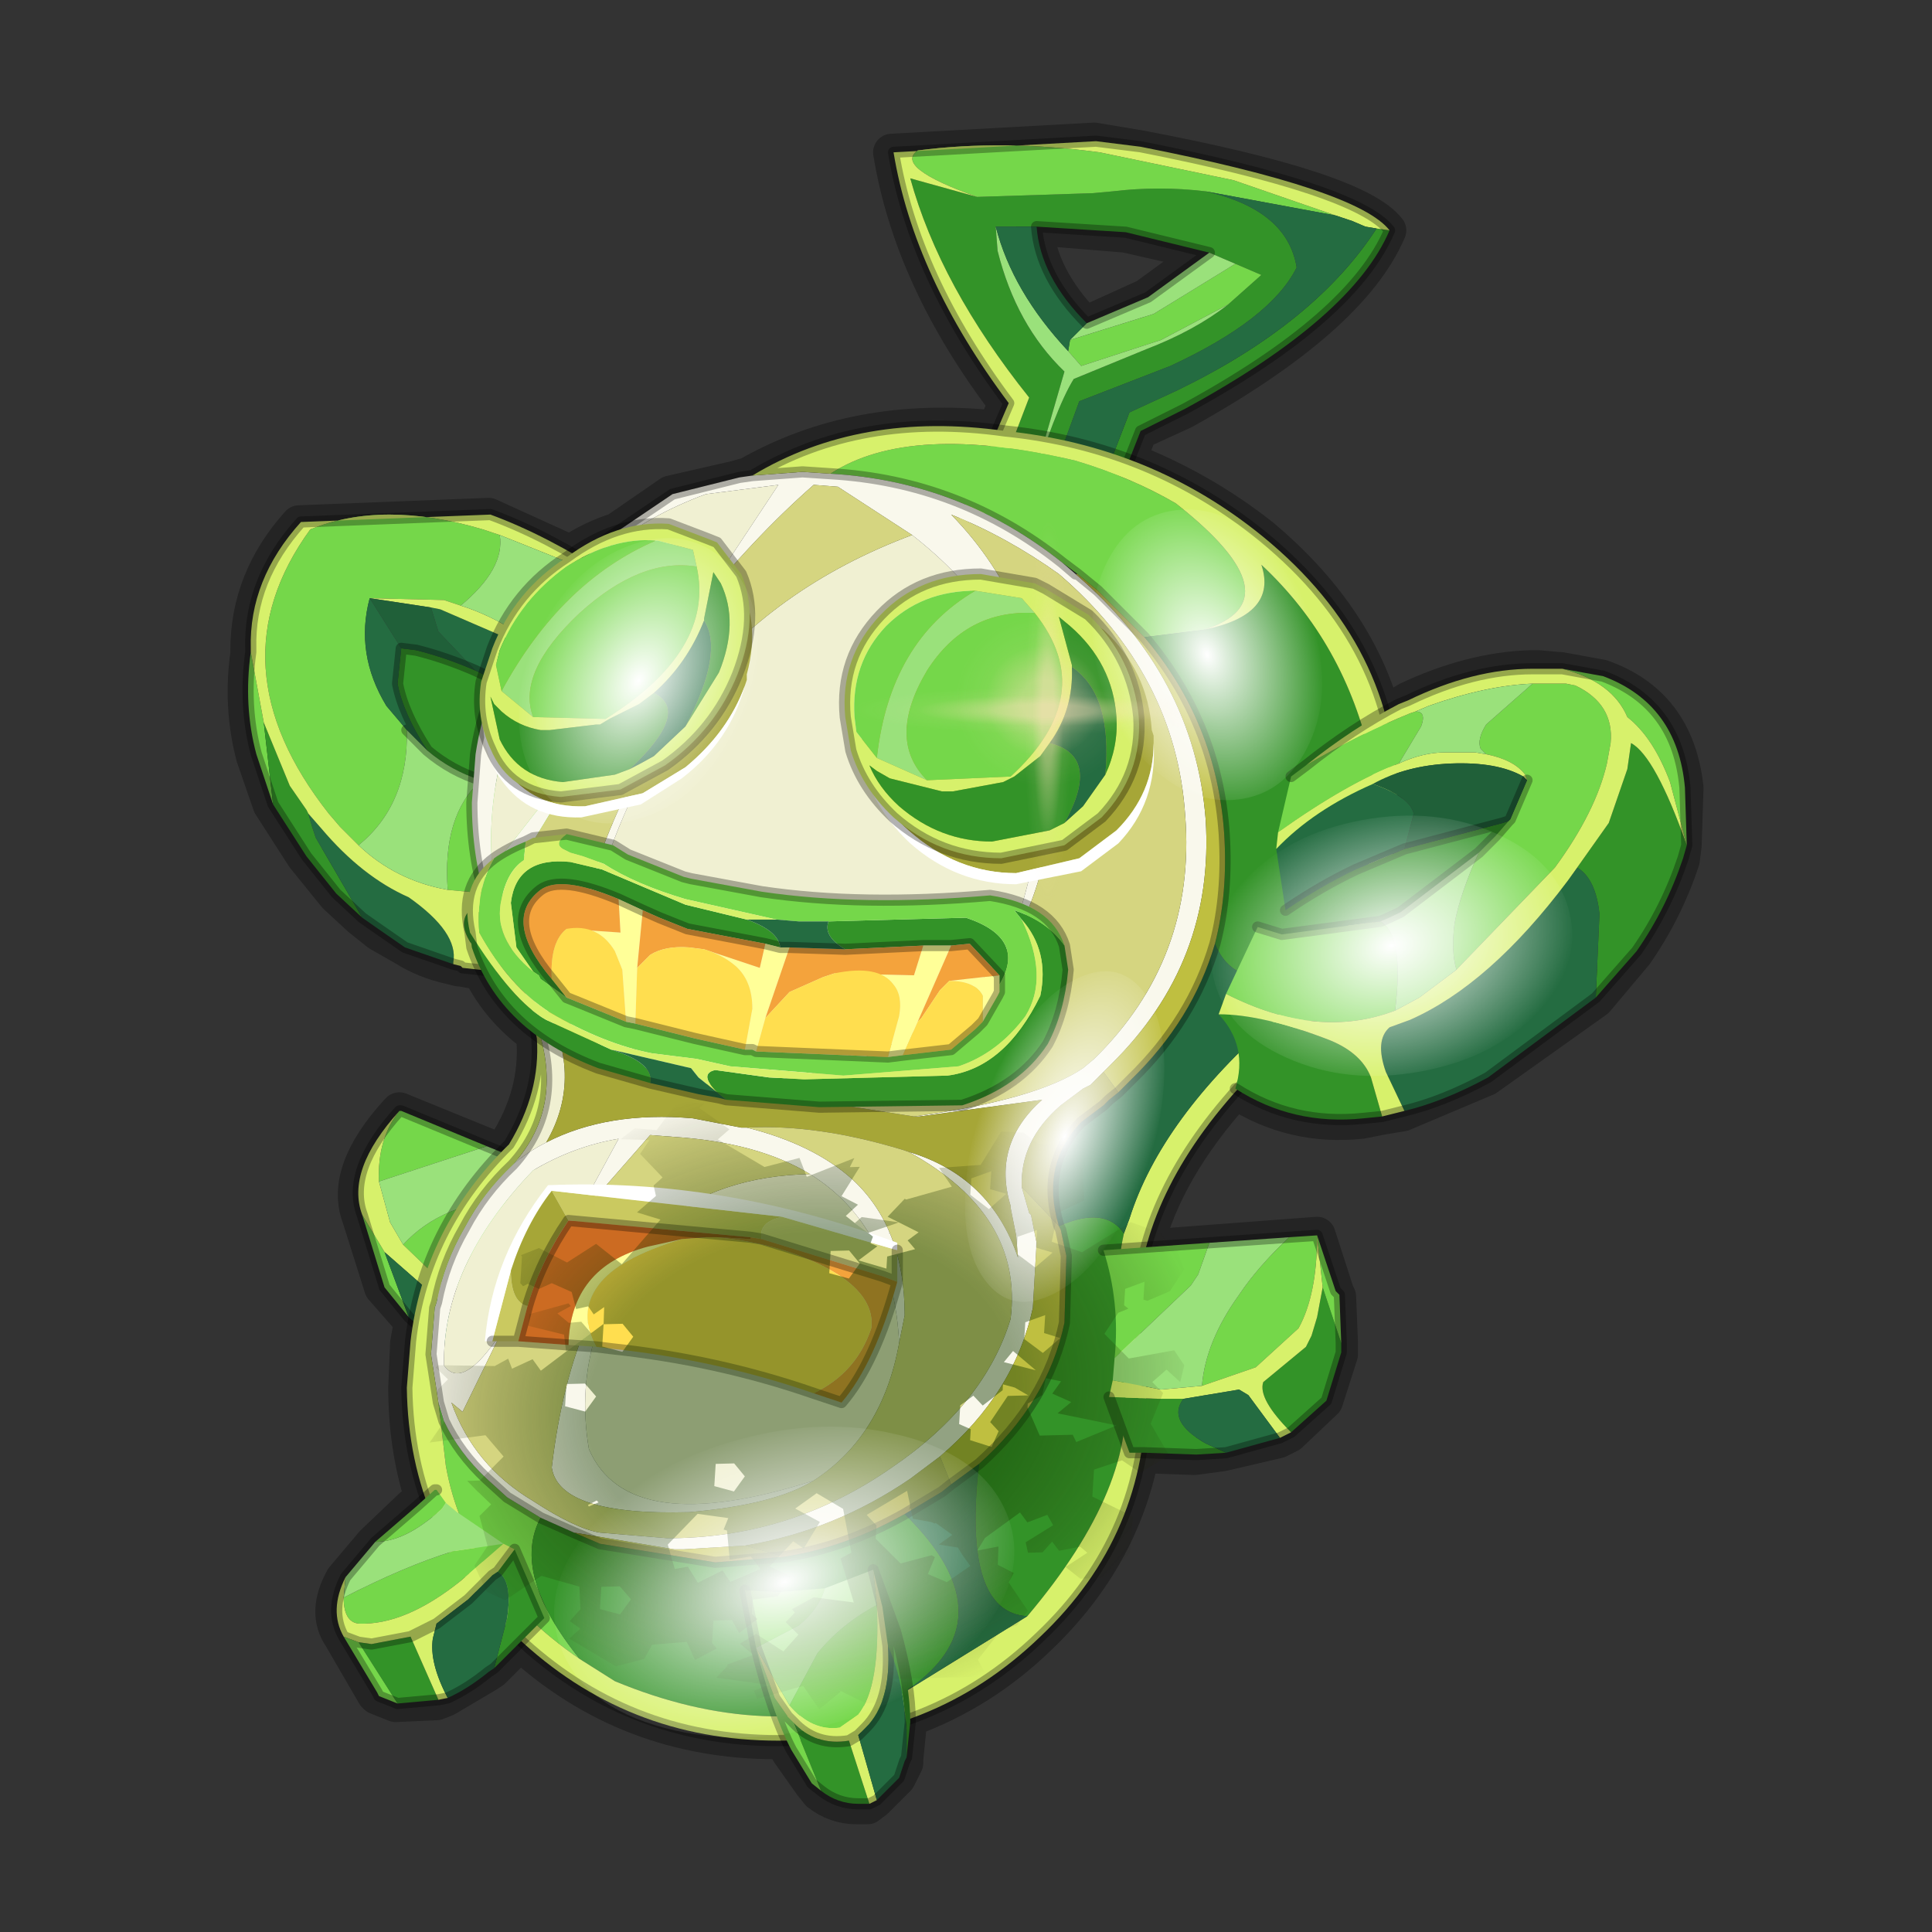 <?xml version="1.0" encoding="UTF-8" standalone="no"?>
<svg xmlns:xlink="http://www.w3.org/1999/xlink" height="52.0px" width="52.0px" xmlns="http://www.w3.org/2000/svg">
  <rect width="100%" height="100%" fill="#333333" stroke="none"/>
  <g transform="matrix(1.0, 0.0, 0.0, 1.0, 0.0, 0.0)">
    <use height="56.0" transform="matrix(1.0, 0.0, 0.0, 1.0, -2.0, -2.0)" width="56.0" xlink:href="#shape0"/>
    <use height="78.5" transform="matrix(0.269, -0.007, -0.013, 0.21, 12.122, 29.806)" width="75.15" xlink:href="#sprite0"/>
    <use height="136.85" transform="matrix(0.033, 0.001, -0.018, 0.065, 27.44, 26.069)" width="148.25" xlink:href="#sprite1"/>
    <use height="136.85" transform="matrix(-0.044, -0.041, -0.075, 0.044, 29.502, 42.611)" width="148.25" xlink:href="#sprite1"/>
    <use height="81.5" transform="matrix(0.13, 0.0, 0.0, 0.13, 22.8, 13.9)" width="81.5" xlink:href="#sprite2"/>
    <use height="136.85" transform="matrix(0.042, 0.002, -0.015, 0.056, 15.098, 14.344)" width="148.25" xlink:href="#sprite1"/>
    <use height="136.85" transform="matrix(0.031, -0.028, 0.029, 0.05, 28.209, 16.28)" width="148.25" xlink:href="#sprite1"/>
    <use height="136.85" transform="matrix(0.065, 0.003, -0.014, 0.051, 33.593, 21.744)" width="148.25" xlink:href="#sprite1"/>
  </g>
  <defs>
    <g id="shape0" transform="matrix(1.0, 0.0, 0.0, 1.0, 2.0, 2.0)">
      <path d="M52.0 0.0 L52.0 52.0 0.0 52.0 0.0 0.0 52.0 0.0" fill="#795fa9" fill-opacity="0.0" fill-rule="evenodd" stroke="none"/>
      <path d="M6.7 17.6 Q6.5 19.0 6.85 20.35 L7.3 21.65 8.2 23.05 9.05 24.1 9.7 24.7 10.2 25.1 10.9 25.5 Q11.45 25.85 12.15 26.0 L12.35 26.05 12.4 26.05 12.95 26.15 Q13.45 27.15 14.4 27.85 L14.4 28.0 Q14.5 29.45 13.65 30.8 L13.45 31.0 10.75 29.9 10.7 29.95 Q9.25 31.55 9.7 32.75 L10.3 34.65 11.0 35.45 11.1 35.6 11.0 36.15 10.95 37.35 Q10.95 38.95 11.4 40.35 L11.1 40.55 10.05 41.55 9.25 42.5 Q8.75 43.4 9.2 44.05 L10.1 45.6 10.15 45.65 10.65 45.85 11.75 45.8 12.0 45.7 13.1 45.05 13.25 44.95 14.0 44.2 Q16.9 46.85 20.9 46.85 L21.1 46.85 21.25 47.15 21.85 48.0 22.05 48.25 Q22.5 48.6 23.05 48.6 L23.35 48.6 23.55 48.45 24.15 47.85 24.35 47.45 24.35 47.35 24.45 46.35 24.45 46.25 Q26.4 45.55 27.95 44.05 30.15 41.95 30.7 39.15 L30.75 39.15 32.15 39.2 32.9 39.1 34.4 38.75 34.7 38.6 35.65 37.7 36.05 36.45 36.05 36.15 36.0 34.9 35.95 34.8 35.45 33.25 30.8 33.6 Q31.35 31.45 33.25 29.35 34.8 30.35 36.65 30.15 L37.15 30.05 37.75 29.95 40.0 29.0 42.95 26.9 44.0 25.65 Q44.8 24.5 45.25 23.15 L45.3 22.75 45.35 21.2 Q45.1 18.95 43.1 18.25 L42.0 18.05 41.95 18.05 41.4 18.0 41.2 18.0 Q39.6 18.05 37.9 18.85 L37.65 19.0 37.2 19.2 Q36.45 16.55 33.95 14.45 32.3 13.15 30.35 12.4 L30.65 11.6 31.85 11.05 Q36.35 8.55 37.35 6.2 36.5 5.1 30.65 4.0 L29.45 3.8 24.0 4.1 Q24.55 7.5 27.1 10.85 L26.8 11.55 Q23.05 11.15 20.15 12.8 L19.8 12.9 18.05 13.3 16.6 14.3 Q15.95 14.5 15.35 14.9 L13.15 13.9 8.05 14.1 Q6.7 15.6 6.7 17.5 L6.7 17.6 M32.5 6.8 L30.85 8.0 29.2 8.75 Q27.95 7.45 27.85 6.1 L30.3 6.3 32.5 6.8 M28.9 15.5 L28.95 15.45 28.65 15.25 28.9 15.5" fill="none" stroke="#000000" stroke-linecap="round" stroke-linejoin="round" stroke-opacity="0.302" stroke-width="1.0"/>
      <path d="M33.05 8.2 L33.95 7.4 33.25 7.1 32.55 6.8 30.3 6.25 27.9 6.1 26.8 6.1 26.85 6.75 Q27.35 8.75 28.65 10.0 L27.65 13.45 Q28.4 11.0 28.9 10.2 L30.85 9.4 Q32.15 8.9 33.05 8.2 M37.05 6.15 L37.4 6.2 Q36.4 8.55 31.9 11.0 L30.7 11.6 29.5 14.65 29.05 14.6 30.4 11.1 31.7 10.5 Q35.4 8.7 37.05 6.15 M26.4 14.1 L27.7 10.7 Q25.3 7.7 24.5 4.8 L26.3 5.3 29.4 5.2 29.95 5.15 Q31.2 5.0 32.45 5.15 34.65 5.65 34.9 7.2 34.2 8.6 31.5 9.85 L29.05 10.8 27.75 14.35 26.4 14.1" fill="#339328" fill-rule="evenodd" stroke="none"/>
      <path d="M33.25 7.1 L33.95 7.4 33.05 8.2 31.25 9.15 29.1 9.85 28.75 9.45 28.8 9.15 31.05 8.45 33.25 7.1 M26.3 5.3 Q24.05 4.5 24.7 4.05 27.0 3.75 29.6 4.1 L33.2 4.85 35.95 5.8 32.45 5.15 Q31.2 5.0 29.95 5.15 L29.4 5.2 26.3 5.3" fill="#75d74a" fill-rule="evenodd" stroke="none"/>
      <path d="M35.95 5.8 L33.2 4.85 29.6 4.1 Q27.0 3.75 24.7 4.05 24.05 4.5 26.3 5.3 L24.5 4.8 Q25.3 7.7 27.7 10.7 L26.4 14.1 25.8 14.0 27.15 10.85 Q24.6 7.45 24.05 4.1 L29.5 3.8 30.7 3.95 Q36.55 5.1 37.4 6.2 L37.05 6.15 36.75 6.1 36.4 5.95 35.95 5.8" fill="#d7f16b" fill-rule="evenodd" stroke="none"/>
      <path d="M33.05 8.2 Q32.15 8.9 30.85 9.4 L28.9 10.2 Q28.4 11.0 27.65 13.45 L28.65 10.0 Q27.35 8.75 26.85 6.75 L26.8 6.1 Q27.25 7.85 28.75 9.45 L29.1 9.85 31.25 9.15 33.05 8.2 M32.55 6.8 L33.25 7.1 31.05 8.45 28.8 9.15 29.25 8.7 30.9 8.0 32.55 6.8" fill="#9ae17b" fill-rule="evenodd" stroke="none"/>
      <path d="M26.8 6.1 L27.9 6.1 Q28.0 7.45 29.25 8.7 L28.8 9.15 28.75 9.45 Q27.25 7.85 26.8 6.1 M35.95 5.8 L36.4 5.95 36.75 6.1 37.05 6.15 Q35.4 8.7 31.7 10.5 L30.4 11.1 29.05 14.6 27.75 14.35 29.05 10.8 31.5 9.85 Q34.2 8.6 34.9 7.2 34.65 5.65 32.45 5.15 L35.95 5.8" fill="#246c41" fill-rule="evenodd" stroke="none"/>
      <path d="M27.9 6.1 L30.3 6.25 32.55 6.8 30.9 8.0 29.25 8.7 Q28.0 7.45 27.9 6.1 M37.4 6.2 Q36.55 5.1 30.7 3.95 L29.5 3.8 24.05 4.1 Q24.6 7.45 27.15 10.85 L25.8 14.0 26.4 14.1 27.75 14.35 29.05 14.6 29.5 14.65 30.7 11.6 31.9 11.0 Q36.4 8.55 37.4 6.2" fill="none" stroke="#000000" stroke-linecap="round" stroke-linejoin="round" stroke-opacity="0.302" stroke-width="0.3"/>
      <path d="M10.75 29.9 L10.8 29.9 13.1 30.85 10.2 31.8 Q10.15 30.65 10.75 29.9 M13.85 32.25 L12.2 34.8 10.85 33.5 Q11.9 32.35 13.85 32.25 M11.0 35.45 L10.35 34.65 9.75 32.7 10.35 33.7 11.0 35.45" fill="#75d74a" fill-rule="evenodd" stroke="none"/>
      <path d="M10.75 29.9 Q10.15 30.65 10.2 31.8 L10.5 32.9 10.85 33.5 12.2 34.8 11.95 35.1 10.35 33.7 9.75 32.7 Q9.3 31.5 10.75 29.9" fill="#d7f16b" fill-rule="evenodd" stroke="none"/>
      <path d="M10.2 31.8 L13.1 30.85 14.45 31.4 13.85 32.25 Q11.9 32.35 10.85 33.5 L10.5 32.9 10.2 31.8" fill="#9ae17b" fill-rule="evenodd" stroke="none"/>
      <path d="M11.95 35.1 L12.85 36.5 Q11.85 36.25 11.0 35.45 L10.35 33.7 11.95 35.1" fill="#246c41" fill-rule="evenodd" stroke="none"/>
      <path d="M13.1 30.85 L10.8 29.9 10.75 29.9 Q9.3 31.5 9.75 32.7 L10.35 34.65 11.0 35.45 Q11.85 36.25 12.85 36.5 L11.95 35.1 12.2 34.8 13.85 32.25 14.45 31.4 13.1 30.85 Z" fill="none" stroke="#000000" stroke-linecap="round" stroke-linejoin="round" stroke-opacity="0.302" stroke-width="0.3"/>
      <path d="M6.75 17.55 L7.1 19.45 7.35 21.65 6.9 20.3 Q6.55 19.0 6.75 17.55 M15.1 23.8 L13.1 24.05 12.05 23.95 Q11.9 21.95 12.95 21.0 L14.15 21.25 15.2 21.3 15.1 23.8 M9.65 22.75 L9.15 22.25 8.85 21.9 Q5.7 17.9 8.35 14.25 10.3 13.45 13.0 14.25 L13.45 14.4 Q13.6 15.3 12.4 16.3 L11.95 16.15 9.95 16.1 Q9.55 17.6 10.4 19.0 L10.95 19.65 Q11.0 21.65 9.65 22.75 M15.2 15.1 L16.35 15.75 15.35 18.0 14.05 17.1 Q14.05 15.7 15.2 15.1" fill="#75d74a" fill-rule="evenodd" stroke="none"/>
      <path d="M7.1 19.45 L7.8 21.15 8.25 21.8 8.3 21.9 8.4 22.25 8.5 22.55 9.75 24.7 9.05 24.05 8.25 23.05 7.35 21.65 7.1 19.45 M13.35 26.15 L12.65 25.35 Q12.35 24.85 12.6 24.55 L12.95 24.55 15.05 24.1 15.85 25.8 13.35 26.15 M15.3 19.35 L15.2 21.3 14.15 21.25 12.95 21.0 Q12.15 20.75 11.5 20.2 10.85 19.2 10.7 18.4 L10.8 17.45 11.2 17.5 Q12.0 17.7 12.8 18.05 L14.45 18.85 15.3 19.35" fill="#339328" fill-rule="evenodd" stroke="none"/>
      <path d="M8.3 21.9 L8.65 22.3 Q9.75 23.6 11.0 24.15 12.35 25.1 12.2 25.9 L12.2 25.95 10.9 25.5 10.25 25.05 9.75 24.7 8.5 22.55 8.4 22.25 8.3 21.9 M11.6 16.35 L11.85 16.4 13.7 17.2 Q14.95 18.7 14.45 18.85 L12.8 18.05 11.8 17.0 11.6 16.35 M9.95 16.1 L10.8 17.45 10.7 18.4 Q10.85 19.2 11.5 20.2 L10.95 19.65 10.4 19.0 Q9.55 17.6 9.95 16.1" fill="#246c41" fill-rule="evenodd" stroke="none"/>
      <path d="M6.75 17.55 L6.75 17.45 Q6.7 15.6 8.1 14.05 L13.2 13.85 Q14.7 14.4 16.4 15.5 L16.35 15.75 15.2 15.1 13.45 14.4 13.0 14.25 Q10.3 13.45 8.35 14.25 5.7 17.9 8.85 21.9 L9.15 22.25 9.65 22.75 Q10.65 23.7 12.05 23.95 L13.1 24.05 15.1 23.8 15.05 24.1 12.95 24.55 12.6 24.55 Q12.35 24.85 12.65 25.35 L13.35 26.15 12.45 26.05 12.4 26.0 12.2 25.95 12.2 25.9 Q12.35 25.1 11.0 24.15 9.75 23.6 8.65 22.3 L8.3 21.9 8.25 21.8 7.8 21.15 7.1 19.45 6.75 17.55 M15.35 18.0 L15.25 18.25 13.7 17.2 11.85 16.4 11.6 16.35 9.95 16.1 11.95 16.15 12.4 16.3 Q13.2 16.55 14.05 17.1 L15.35 18.0" fill="#d7f16b" fill-rule="evenodd" stroke="none"/>
      <path d="M15.25 18.25 L15.3 19.35 14.45 18.85 Q14.95 18.7 13.7 17.2 L15.25 18.25 M9.95 16.1 L11.6 16.35 11.8 17.0 12.8 18.05 Q12.0 17.7 11.2 17.5 L10.8 17.45 9.95 16.1" fill="#206039" fill-rule="evenodd" stroke="none"/>
      <path d="M12.05 23.95 Q10.65 23.7 9.65 22.75 11.0 21.65 10.95 19.65 L11.5 20.2 Q12.15 20.75 12.95 21.0 11.9 21.95 12.05 23.95 M13.45 14.4 L15.2 15.1 Q14.05 15.7 14.05 17.1 13.2 16.55 12.4 16.3 13.6 15.3 13.45 14.4" fill="#9ae17b" fill-rule="evenodd" stroke="none"/>
      <path d="M16.35 15.75 L16.4 15.5 Q14.7 14.4 13.2 13.85 L8.1 14.05 Q6.7 15.6 6.75 17.45 L6.75 17.55 Q6.55 19.0 6.9 20.3 L7.35 21.65 8.25 23.05 9.05 24.05 9.75 24.7 10.25 25.05 10.9 25.5 12.2 25.95 12.4 26.0 12.45 26.05 13.35 26.15 15.85 25.8 15.05 24.1 15.1 23.8 15.2 21.3 15.3 19.35 15.25 18.25 15.35 18.0 16.35 15.75 M12.8 18.05 L14.45 18.85 15.3 19.35 M10.8 17.45 L11.2 17.5 Q12.0 17.7 12.8 18.05 M10.8 17.45 L10.7 18.4 Q10.85 19.2 11.5 20.2 12.15 20.75 12.95 21.0 L14.15 21.25 15.2 21.3 M11.5 20.2 L10.95 19.65" fill="none" stroke="#000000" stroke-linecap="round" stroke-linejoin="round" stroke-opacity="0.302" stroke-width="0.3"/>
      <path d="M22.35 12.75 Q24.5 11.35 28.95 12.4 30.45 12.85 31.65 13.55 34.95 16.15 32.4 16.95 L30.8 17.15 29.55 15.9 29.0 15.45 28.6 15.15 Q25.85 12.95 22.35 12.75 M15.6 44.65 Q12.55 42.55 12.0 39.45 L11.8 37.75 11.95 38.25 Q12.35 39.1 13.1 39.8 L13.65 40.3 14.55 40.85 Q13.75 42.35 15.6 44.65 M14.4 27.45 L14.35 27.45 14.4 27.45" fill="#75d74a" fill-rule="evenodd" stroke="none"/>
      <path d="M32.4 16.95 Q34.4 16.55 33.95 15.2 36.2 17.3 36.9 20.45 37.3 23.45 35.8 25.75 33.35 27.0 32.7 25.4 33.05 24.05 32.95 22.45 32.75 19.45 30.8 17.15 L32.4 16.95 M30.25 33.2 Q29.9 34.75 30.25 37.2 30.65 39.95 27.65 43.5 25.9 43.4 26.35 39.4 28.2 37.75 28.65 35.6 L28.7 33.8 28.55 33.1 28.5 33.0 Q29.75 32.45 30.25 33.2 M24.25 45.6 Q20.65 46.95 16.55 45.25 L15.6 44.65 Q13.75 42.35 14.55 40.85 L15.45 41.25 16.15 41.55 19.25 42.05 21.1 41.9 Q22.75 41.65 24.35 40.75 27.3 43.65 24.25 45.6" fill="#339328" fill-rule="evenodd" stroke="none"/>
      <path d="M18.7 16.45 L18.6 16.55 17.5 17.95 17.45 18.0 13.25 23.35 Q12.9 19.4 16.3 14.8 17.5 13.85 19.0 13.3 L20.95 13.05 18.7 16.45 M13.9 26.1 L14.6 26.9 Q15.75 28.95 14.7 30.75 14.2 31.0 13.8 31.35 15.25 29.75 14.4 27.45 L14.25 27.0 14.2 26.95 14.2 26.9 13.9 26.1 M18.45 18.8 L18.55 18.7 Q20.8 15.8 24.55 14.4 29.8 18.5 27.1 25.55 26.0 27.1 24.0 28.1 18.0 29.85 16.35 27.55 14.75 24.9 18.45 18.8 M13.5 35.85 Q12.45 37.45 11.95 36.75 11.9 34.05 14.35 31.5 15.45 30.85 16.65 30.65 L15.4 32.95 13.5 35.85 M21.8 31.6 Q24.05 33.0 24.2 36.15 23.75 38.65 21.9 39.85 16.9 41.45 15.85 39.0 15.3 35.75 17.75 32.95 19.35 31.65 21.8 31.6" fill="#f0f0d2" fill-rule="evenodd" stroke="none"/>
      <path d="M18.7 16.45 L20.95 13.05 19.0 13.3 Q17.5 13.85 16.3 14.8 12.9 19.4 13.25 23.35 L17.45 18.0 Q15.3 20.85 13.2 24.65 L13.1 24.3 Q12.7 23.05 12.7 21.6 L12.8 20.3 Q13.3 16.95 16.4 14.45 L18.1 13.3 19.9 12.85 20.25 12.8 21.6 12.7 22.35 12.75 Q25.85 12.95 28.6 15.15 L28.95 15.45 Q32.15 18.2 32.45 22.05 32.7 25.9 29.9 28.65 L29.7 28.85 29.35 29.2 29.15 29.3 28.55 29.75 Q27.45 30.7 27.5 31.95 L27.7 32.65 27.75 32.7 27.9 33.45 27.8 35.2 Q27.3 37.5 25.3 39.2 L24.5 39.8 Q22.45 41.2 20.05 41.6 L18.4 41.7 18.15 41.7 15.45 41.25 14.55 40.85 13.65 40.3 13.1 39.8 Q12.35 39.1 11.95 38.25 L11.8 37.75 11.6 36.45 11.7 35.2 11.75 35.05 Q11.95 34.0 12.5 33.05 13.0 32.1 13.8 31.35 14.2 31.0 14.7 30.75 16.35 29.9 18.65 30.1 L19.95 30.35 20.1 30.35 Q21.9 30.8 22.95 31.75 24.35 33.05 24.35 35.4 L24.2 36.15 Q24.05 33.0 21.8 31.6 20.4 30.75 18.15 30.6 L17.5 30.55 15.4 32.95 16.65 30.65 Q15.45 30.85 14.35 31.5 11.9 34.05 11.95 36.75 12.45 37.45 13.5 35.85 L12.45 38.0 12.15 37.75 Q12.75 39.45 14.35 40.4 15.5 41.15 16.15 41.25 L17.95 41.4 18.15 41.4 Q21.35 41.35 24.0 39.5 26.5 37.8 27.2 35.5 27.55 32.7 24.45 31.0 26.65 31.65 27.4 33.85 L27.35 33.25 27.2 32.5 27.2 32.45 Q26.7 30.8 28.05 29.6 L24.75 30.05 24.5 30.05 24.6 30.05 Q27.9 29.6 29.15 28.75 L29.45 28.5 Q32.2 25.8 31.9 21.95 31.65 18.15 28.5 15.45 27.1 14.45 25.6 13.85 28.05 16.35 28.25 20.25 28.5 23.4 27.1 25.55 29.8 18.5 24.55 14.4 L22.55 13.1 21.9 13.05 Q20.25 14.5 18.7 16.45 M15.1 27.35 Q15.85 22.1 18.45 18.8 14.75 24.9 16.35 27.55 18.0 29.85 24.0 28.1 L23.4 28.4 Q21.35 29.2 19.2 29.2 17.05 29.0 15.1 27.35 M21.9 39.85 Q20.85 40.5 18.55 40.7 15.05 40.8 14.85 39.5 15.4 34.85 17.75 32.95 15.3 35.75 15.85 39.0 16.9 41.45 21.9 39.85" fill="#f9f8ec" fill-rule="evenodd" stroke="none"/>
      <path d="M22.35 12.75 L21.6 12.7 20.25 12.8 Q23.15 11.05 27.05 11.6 31.0 12.0 34.0 14.45 37.6 17.4 37.6 21.6 37.55 25.85 33.85 28.8 L33.7 28.9 Q30.8 31.9 30.6 35.05 L30.85 37.35 Q30.9 41.3 28.0 44.05 25.1 46.85 20.95 46.85 16.85 46.85 13.9 44.05 11.0 41.3 10.95 37.35 L11.05 36.1 Q11.4 33.05 13.7 30.8 14.55 29.4 14.45 27.95 L14.35 27.45 14.4 27.45 Q15.25 29.75 13.8 31.35 13.0 32.1 12.5 33.05 11.95 34.0 11.75 35.05 L11.7 35.2 11.6 36.45 11.8 37.75 12.0 39.45 Q12.55 42.55 15.6 44.65 L16.55 45.25 Q20.65 46.95 24.25 45.6 L27.65 43.5 Q30.65 39.95 30.25 37.2 29.9 34.75 30.25 33.2 L30.4 32.8 Q31.25 30.1 34.35 27.4 L35.8 25.75 Q37.3 23.45 36.9 20.45 36.2 17.3 33.95 15.2 34.4 16.55 32.4 16.95 34.95 16.15 31.65 13.55 30.45 12.85 28.95 12.4 24.5 11.35 22.35 12.75" fill="#d7f16b" fill-rule="evenodd" stroke="none"/>
      <path d="M35.8 25.75 L34.35 27.4 Q31.25 30.1 30.4 32.8 L30.25 33.2 Q29.75 32.45 28.5 33.0 28.0 31.35 29.1 30.2 L29.7 29.75 29.85 29.6 30.1 29.4 30.45 29.05 Q32.1 27.45 32.7 25.4 33.35 27.0 35.8 25.75 M27.65 43.5 L24.25 45.6 Q27.3 43.65 24.35 40.75 L25.35 40.15 25.6 39.95 26.35 39.4 Q25.9 43.4 27.65 43.5" fill="#246c41" fill-rule="evenodd" stroke="none"/>
      <path d="M14.6 26.9 L15.1 27.35 Q17.05 29.0 19.2 29.2 L24.6 30.05 24.5 30.05 24.75 30.05 28.05 29.6 Q26.7 30.8 27.2 32.45 L27.2 32.5 27.35 33.25 27.4 33.85 Q26.65 31.65 24.45 31.0 L24.3 30.95 Q22.0 30.25 20.1 30.35 L19.95 30.35 18.65 30.1 Q16.35 29.9 14.7 30.75 15.75 28.95 14.6 26.9 M29.7 28.85 L30.1 29.4 29.85 29.6 29.7 29.75 29.1 30.2 Q28.0 31.35 28.5 33.0 L27.5 31.95 Q27.45 30.7 28.55 29.75 L29.15 29.3 29.35 29.2 29.7 28.85 M25.3 39.2 L25.6 39.95 25.35 40.15 24.35 40.75 Q22.75 41.65 21.1 41.9 L20.05 41.6 Q22.45 41.2 24.5 39.8 L25.3 39.2" fill="#a6a637" fill-rule="evenodd" stroke="none"/>
      <path d="M17.45 18.0 L17.5 17.95 18.6 16.55 18.7 16.45 Q20.25 14.5 21.9 13.05 L22.55 13.1 24.55 14.4 Q20.8 15.8 18.55 18.7 L18.45 18.8 Q15.85 22.1 15.1 27.35 L14.6 26.9 13.9 26.1 13.8 25.95 13.7 25.75 13.2 24.65 Q15.3 20.85 17.45 18.0 M27.1 25.55 Q28.5 23.4 28.25 20.25 28.05 16.35 25.6 13.85 27.1 14.45 28.5 15.45 31.65 18.15 31.9 21.95 32.2 25.8 29.45 28.5 L29.15 28.75 Q27.9 29.6 24.6 30.05 L19.2 29.2 Q21.35 29.2 23.4 28.4 L24.0 28.1 Q26.0 27.1 27.1 25.55 M24.45 31.0 Q27.55 32.7 27.2 35.5 26.5 37.8 24.0 39.5 21.35 41.35 18.15 41.4 L17.95 41.4 16.15 41.25 Q15.5 41.15 14.35 40.4 12.75 39.45 12.15 37.75 L12.45 38.0 13.5 35.85 15.4 32.95 17.5 30.55 18.15 30.6 Q20.4 30.75 21.8 31.6 19.35 31.65 17.75 32.95 15.4 34.85 14.85 39.5 15.05 40.8 18.55 40.7 20.85 40.5 21.9 39.85 23.75 38.65 24.2 36.15 L24.35 35.4 Q24.35 33.05 22.95 31.75 21.9 30.8 20.1 30.35 22.0 30.25 24.3 30.95 L24.45 31.0" fill="#d5d580" fill-rule="evenodd" stroke="none"/>
      <path d="M29.0 15.45 L29.55 15.9 30.8 17.15 Q32.75 19.45 32.95 22.45 33.05 24.05 32.7 25.4 32.1 27.45 30.45 29.05 L30.1 29.4 29.7 28.85 29.9 28.65 Q32.7 25.9 32.45 22.05 32.15 18.2 28.95 15.45 L29.0 15.45 M27.5 31.95 L28.5 33.0 28.55 33.1 28.7 33.8 28.65 35.6 Q28.2 37.75 26.35 39.4 L25.6 39.95 25.3 39.2 Q27.3 37.5 27.8 35.2 L27.9 33.45 27.75 32.7 27.7 32.65 27.5 31.95 M21.1 41.9 L19.25 42.05 16.15 41.55 15.45 41.25 18.15 41.7 18.4 41.7 20.05 41.6 21.1 41.9" fill="#bfbf40" fill-rule="evenodd" stroke="none"/>
      <path d="M13.2 24.65 L13.7 25.75 13.8 25.95 13.9 26.1 14.2 26.9 14.2 26.95 14.25 27.0 14.4 27.45 Q15.25 29.75 13.8 31.35 13.0 32.1 12.5 33.05 11.95 34.0 11.75 35.05 L11.7 35.2 11.6 36.45 11.8 37.75 11.95 38.25 Q12.35 39.1 13.1 39.8 L13.65 40.3 14.55 40.85 15.45 41.25 16.15 41.55 19.25 42.05 21.1 41.9 Q22.75 41.65 24.35 40.75 L25.35 40.15 25.6 39.95 26.35 39.4 Q28.2 37.75 28.65 35.6 L28.7 33.8 28.55 33.1 28.5 33.0 Q28.0 31.35 29.1 30.2 L29.7 29.75 29.85 29.6 30.1 29.4 30.45 29.05 Q32.1 27.45 32.7 25.4 33.05 24.05 32.95 22.45 32.75 19.45 30.8 17.15 L29.55 15.9 29.0 15.45 28.6 15.15 28.95 15.45 M20.25 12.8 L21.6 12.7 22.35 12.75 Q25.85 12.95 28.6 15.15 M14.35 27.45 L14.45 27.95 Q14.55 29.4 13.7 30.8 11.4 33.05 11.05 36.1 L10.95 37.35 Q11.0 41.3 13.9 44.05 16.85 46.85 20.95 46.85 25.1 46.85 28.0 44.05 30.9 41.3 30.85 37.35 L30.6 35.05 Q30.8 31.9 33.7 28.9 L33.85 28.8 Q37.55 25.85 37.6 21.6 37.6 17.4 34.0 14.45 31.0 12.0 27.05 11.6 23.15 11.05 20.25 12.8 L19.9 12.85 18.1 13.3 16.4 14.45 Q13.3 16.95 12.8 20.3 L12.7 21.6 Q12.7 23.05 13.1 24.3 L13.2 24.65 M14.35 27.45 L14.25 27.0" fill="none" stroke="#000000" stroke-linecap="round" stroke-linejoin="round" stroke-opacity="0.302" stroke-width="0.3"/>
      <path d="M45.4 22.75 L45.3 23.1 Q44.85 24.45 44.05 25.6 L42.95 26.85 43.05 24.6 Q42.95 23.65 42.45 23.35 L43.3 22.15 43.8 20.7 43.9 20.0 Q44.55 20.35 45.4 22.75 M37.2 30.05 L36.7 30.1 Q34.8 30.3 33.25 29.3 33.6 28.15 32.8 27.3 34.0 27.3 35.8 28.0 36.65 28.35 36.9 29.0 L37.2 30.05 M34.5 25.15 L34.6 24.5 Q35.55 23.85 36.5 23.4 L37.8 22.85 40.45 22.15 40.6 22.1 40.25 22.5 39.8 22.95 37.7 24.55 Q37.4 24.7 37.15 24.8 L34.5 25.15" fill="#339328" fill-rule="evenodd" stroke="none"/>
      <path d="M42.95 26.85 L40.05 29.0 Q38.85 29.65 37.8 29.9 L37.3 28.85 Q37.0 28.0 37.4 27.65 L37.95 27.45 Q40.1 26.5 42.2 23.7 L42.45 23.35 Q42.95 23.65 43.05 24.6 L42.95 26.85 M34.6 24.5 L34.35 22.85 Q35.35 21.8 36.95 21.1 37.95 21.45 38.05 21.9 L37.8 22.85 36.5 23.4 Q35.55 23.85 34.6 24.5" fill="#246c41" fill-rule="evenodd" stroke="none"/>
      <path d="M42.0 18.0 L42.05 18.0 43.15 18.2 Q45.15 18.95 45.35 21.2 L45.4 22.75 44.95 21.05 Q44.5 19.85 43.8 19.3 43.4 18.35 42.05 18.0 L42.0 18.0 M33.0 26.75 L33.85 24.95 34.5 25.15 37.15 24.8 Q37.8 25.15 37.55 27.2 35.45 28.0 33.0 26.75 M34.4 22.4 L34.75 20.9 35.15 20.6 Q36.6 19.75 37.95 19.2 L38.1 19.15 Q38.4 19.15 38.25 19.55 L37.65 20.55 Q36.3 21.05 34.4 22.4 M41.25 18.4 L41.6 18.4 42.15 18.4 42.4 18.45 Q43.45 18.95 43.35 20.0 L43.25 20.55 Q42.95 21.85 41.85 23.35 L39.2 26.1 Q39.05 25.6 39.15 24.85 39.3 24.05 39.8 22.95 L40.25 22.5 40.6 22.1 40.65 22.05 41.1 21.0 41.05 20.85 Q40.75 20.45 40.0 20.3 L39.85 20.15 Q39.75 19.9 40.0 19.5 L41.25 18.4" fill="#75d74a" fill-rule="evenodd" stroke="none"/>
      <path d="M35.15 20.6 Q36.4 19.6 37.65 18.95 L37.9 18.85 Q39.65 18.0 41.25 18.0 L41.45 18.0 42.0 18.0 42.05 18.0 Q43.4 18.35 43.8 19.3 44.5 19.85 44.95 21.05 L45.4 22.75 Q44.55 20.35 43.9 20.0 L43.8 20.7 43.3 22.15 42.45 23.35 42.2 23.7 Q40.1 26.5 37.95 27.45 L37.4 27.65 Q37.0 28.0 37.3 28.85 L37.8 29.9 37.2 30.05 36.9 29.0 Q36.65 28.35 35.8 28.0 34.0 27.3 32.8 27.3 L33.0 26.75 Q35.45 28.0 37.55 27.2 L38.2 26.85 39.2 26.1 41.85 23.35 Q42.95 21.85 43.25 20.55 L43.35 20.0 Q43.45 18.95 42.4 18.45 L42.15 18.4 41.6 18.4 41.25 18.4 Q40.0 18.45 38.45 19.0 L38.1 19.15 37.95 19.2 Q36.6 19.75 35.15 20.6 M34.35 22.85 L34.4 22.4 Q36.3 21.05 37.65 20.55 38.3 20.25 38.9 20.25 L39.2 20.25 39.7 20.25 40.0 20.3 Q40.75 20.45 41.05 20.85 L41.1 21.0 41.0 20.9 Q40.3 20.5 39.05 20.55 37.85 20.6 36.95 21.1 35.35 21.8 34.35 22.85" fill="#d7f16b" fill-rule="evenodd" stroke="none"/>
      <path d="M41.1 21.0 L40.65 22.05 40.6 22.1 40.45 22.15 37.8 22.85 38.05 21.9 Q37.95 21.45 36.95 21.1 37.85 20.6 39.05 20.55 40.3 20.5 41.0 20.9 L41.1 21.0" fill="#206039" fill-rule="evenodd" stroke="none"/>
      <path d="M38.1 19.15 L38.45 19.0 Q40.0 18.45 41.25 18.4 L40.0 19.5 Q39.75 19.9 39.85 20.15 L40.0 20.3 39.7 20.25 39.2 20.25 38.9 20.25 Q38.3 20.25 37.65 20.55 L38.25 19.55 Q38.4 19.15 38.1 19.15 M39.2 26.1 L38.2 26.85 37.55 27.2 Q37.8 25.15 37.15 24.8 37.4 24.7 37.7 24.55 L39.8 22.95 Q39.3 24.05 39.15 24.85 39.05 25.6 39.2 26.1" fill="#9ae17b" fill-rule="evenodd" stroke="none"/>
      <path d="M35.15 20.6 Q36.4 19.6 37.65 18.95 L37.9 18.85 Q39.65 18.0 41.25 18.0 L41.45 18.0 42.0 18.0 42.05 18.0 43.15 18.2 Q45.15 18.95 45.35 21.2 L45.4 22.75 45.3 23.1 Q44.85 24.45 44.05 25.6 L42.95 26.85 40.05 29.0 Q38.85 29.65 37.8 29.9 L37.2 30.05 36.7 30.1 Q34.8 30.3 33.25 29.3 M33.85 24.95 L34.5 25.15 37.15 24.8 Q37.4 24.7 37.7 24.55 L39.8 22.95 40.25 22.5 40.6 22.1 40.65 22.05 41.1 21.0 M34.75 20.9 L35.15 20.6 M37.8 22.85 L40.45 22.15 40.6 22.1 M37.8 22.85 L36.5 23.4 Q35.55 23.85 34.6 24.5" fill="none" stroke="#000000" stroke-linecap="round" stroke-linejoin="round" stroke-opacity="0.302" stroke-width="0.3"/>
      <path d="M28.65 25.45 L28.75 26.1 Q28.65 27.25 28.2 28.1 27.45 29.25 25.9 29.75 L22.05 29.8 19.55 29.6 19.3 29.4 Q18.8 28.9 19.25 28.8 L20.7 29.0 21.65 29.05 25.5 28.95 Q27.05 28.75 28.0 26.8 28.25 25.6 27.5 24.75 L27.3 24.5 Q28.2 24.8 28.65 25.45 M17.5 29.15 L16.1 28.75 Q13.45 27.75 12.7 25.5 L12.65 25.1 Q13.8 26.95 14.7 27.45 L16.45 28.25 Q17.6 28.6 17.5 29.15 M26.9 26.25 L26.1 25.4 25.6 25.45 24.85 25.45 22.75 25.55 Q22.15 25.2 22.3 24.8 L26.0 24.7 Q27.65 25.25 26.9 26.5 L26.9 26.25 M14.35 26.15 L13.9 25.5 13.75 24.3 Q13.9 23.05 15.35 23.2 L16.2 23.4 18.45 24.35 20.1 24.75 Q20.95 25.05 21.0 25.5 L20.6 25.4 18.5 25.0 17.75 24.7 17.3 24.5 16.65 24.2 Q15.1 23.55 14.55 23.95 13.5 24.75 14.85 26.35 L15.25 26.85 14.55 26.35 14.5 26.25 14.35 26.15" fill="#339328" fill-rule="evenodd" stroke="none"/>
      <path d="M28.65 25.45 Q28.2 24.8 27.3 24.5 L27.5 24.75 Q28.25 26.3 27.6 27.35 26.85 28.35 25.8 28.7 L22.7 28.95 19.65 28.7 18.75 28.5 17.55 28.35 Q16.25 28.1 14.8 27.25 13.7 26.55 12.9 25.1 12.8 23.95 13.3 23.1 13.65 22.85 14.15 22.65 L14.1 23.15 Q13.65 23.45 13.5 24.2 13.25 25.25 14.35 26.15 L14.5 26.25 14.55 26.35 15.25 26.85 15.5 26.95 16.85 27.5 17.1 27.55 18.7 27.95 20.05 28.25 20.25 28.25 20.35 28.3 23.9 28.45 24.3 28.4 25.6 28.25 26.25 27.7 26.45 27.5 26.85 26.8 26.9 26.7 26.9 26.5 Q27.65 25.25 26.0 24.7 L22.3 24.8 21.5 24.8 20.9 24.75 18.45 24.2 Q17.1 23.8 16.25 23.25 L15.7 23.05 15.35 22.95 15.15 22.85 Q14.9 22.7 15.25 22.45 L16.5 22.75 16.9 23.0 18.4 23.6 18.6 23.65 20.5 24.0 Q23.2 24.4 26.65 24.1 28.3 24.35 28.65 25.45" fill="#75d74a" fill-rule="evenodd" stroke="none"/>
      <path d="M25.55 26.4 L26.9 26.25 26.9 26.5 26.9 26.7 26.85 26.8 26.45 27.5 26.45 26.8 Q26.25 26.4 25.55 26.4 M25.6 25.45 L24.7 27.5 24.3 28.4 23.9 28.45 24.2 27.35 Q24.3 26.8 24.05 26.5 23.65 25.95 22.45 26.2 L24.6 26.25 24.85 25.45 25.6 25.45 M16.65 24.2 L17.3 24.5 17.15 26.05 17.1 27.55 16.85 27.5 16.75 26.1 16.55 25.6 Q16.1 24.85 15.25 25.0 L16.7 25.1 16.65 24.2 M20.6 25.4 L21.0 25.5 21.25 25.5 20.6 27.4 20.35 28.3 20.25 28.25 20.05 28.25 20.25 27.15 Q20.25 26.4 19.8 26.0 19.45 25.7 18.95 25.55 L20.45 26.05 20.6 25.4" fill="#ffff98" fill-rule="evenodd" stroke="none"/>
      <path d="M25.55 26.4 L25.3 26.65 24.8 27.4 24.7 27.5 25.6 25.45 26.1 25.4 26.9 26.25 25.55 26.4 M22.75 25.55 L24.85 25.45 24.6 26.25 22.45 26.2 22.15 26.3 21.25 26.7 20.6 27.4 21.25 25.5 22.75 25.55 M14.85 26.35 Q13.5 24.75 14.55 23.95 15.1 23.55 16.65 24.2 L16.7 25.1 15.25 25.0 Q14.8 25.35 14.85 26.35 M17.3 24.5 L17.75 24.7 18.5 25.0 20.6 25.4 20.45 26.05 18.95 25.55 18.55 25.5 Q17.9 25.45 17.5 25.7 L17.25 25.95 17.15 26.05 17.3 24.5" fill="#f4a33c" fill-rule="evenodd" stroke="none"/>
      <path d="M24.7 27.5 L24.8 27.4 25.3 26.65 25.55 26.4 Q26.25 26.4 26.45 26.8 L26.45 27.5 26.25 27.7 25.6 28.25 24.3 28.4 24.7 27.5 M22.45 26.2 Q23.65 25.95 24.05 26.5 24.3 26.8 24.2 27.35 L23.9 28.45 20.35 28.3 20.6 27.4 21.25 26.7 22.15 26.3 22.45 26.2 M15.25 26.85 L14.85 26.35 Q14.8 25.35 15.25 25.0 16.1 24.85 16.55 25.6 L16.75 26.1 16.85 27.5 15.5 26.95 15.25 26.85 M17.1 27.55 L17.15 26.05 17.25 25.95 17.5 25.7 Q17.9 25.45 18.55 25.5 L18.95 25.55 Q19.45 25.7 19.8 26.0 20.25 26.4 20.25 27.15 L20.05 28.25 18.7 27.95 17.1 27.55" fill="#ffde4f" fill-rule="evenodd" stroke="none"/>
      <path d="M27.5 24.75 Q28.25 25.6 28.0 26.8 27.05 28.75 25.5 28.95 L21.65 29.05 20.7 29.0 19.25 28.8 Q18.8 28.9 19.3 29.4 L18.8 29.0 18.6 28.75 16.45 28.25 14.7 27.45 Q13.8 26.95 12.65 25.1 12.35 23.8 13.3 23.1 12.8 23.95 12.9 25.1 13.7 26.55 14.8 27.25 16.25 28.1 17.55 28.35 L18.75 28.5 19.65 28.7 22.7 28.95 25.8 28.7 Q26.85 28.35 27.6 27.35 28.25 26.3 27.5 24.75 M14.15 22.65 L14.35 22.55 15.25 22.45 Q14.9 22.7 15.15 22.85 L15.35 22.95 15.7 23.05 16.25 23.25 Q17.1 23.8 18.45 24.2 L20.9 24.75 20.1 24.75 18.45 24.35 16.2 23.4 15.35 23.2 Q13.9 23.05 13.75 24.3 L13.9 25.5 14.35 26.15 Q13.25 25.25 13.5 24.2 13.65 23.45 14.1 23.15 L14.15 22.65" fill="#d7f16b" fill-rule="evenodd" stroke="none"/>
      <path d="M19.3 29.4 L19.55 29.6 19.35 29.55 18.8 29.45 17.5 29.15 Q17.6 28.6 16.45 28.25 L18.6 28.75 18.8 29.0 19.3 29.4 M22.3 24.8 Q22.15 25.2 22.75 25.55 L21.25 25.5 21.0 25.5 Q20.95 25.05 20.1 24.75 L20.9 24.75 21.5 24.8 22.3 24.8" fill="#246c41" fill-rule="evenodd" stroke="none"/>
      <path d="M19.55 29.6 L22.05 29.8 25.9 29.75 Q27.45 29.25 28.2 28.1 28.65 27.25 28.75 26.1 L28.65 25.45 Q28.3 24.35 26.65 24.1 23.2 24.4 20.5 24.0 L18.6 23.65 18.4 23.6 16.9 23.0 16.5 22.75 15.25 22.45 14.35 22.55 14.15 22.65 Q13.65 22.85 13.3 23.1 12.35 23.8 12.65 25.1 L12.7 25.5 Q13.45 27.75 16.1 28.75 L17.5 29.15 18.8 29.45 19.35 29.55 19.55 29.6 M26.9 26.25 L26.1 25.4 25.6 25.45 24.85 25.45 22.75 25.55 21.25 25.5 21.0 25.5 20.6 25.4 18.5 25.0 17.75 24.7 17.3 24.5 16.65 24.2 Q15.1 23.55 14.55 23.95 13.5 24.75 14.85 26.35 L15.25 26.85 15.5 26.95 16.85 27.5 17.1 27.55 18.7 27.95 20.05 28.25 20.25 28.25 20.35 28.3 23.9 28.45 24.3 28.4 25.6 28.25 26.25 27.7 26.45 27.5 26.85 26.8 26.9 26.7 26.9 26.5 26.9 26.25" fill="none" stroke="#000000" stroke-linecap="round" stroke-linejoin="round" stroke-opacity="0.302" stroke-width="0.3"/>
      <path d="M23.2 20.0 L23.2 19.8 23.1 19.65 Q23.0 18.05 24.1 16.95 25.2 15.85 26.8 15.85 L28.2 16.05 28.6 16.2 29.7 16.95 Q30.9 18.05 31.0 19.65 L31.05 19.8 31.05 20.0 Q31.05 21.35 30.05 22.35 L29.05 23.1 27.35 23.5 Q25.75 23.5 24.45 22.35 23.6 21.6 23.3 20.6 L23.2 20.0" fill="#a6a637" fill-rule="evenodd" stroke="none"/>
      <path d="M31.05 20.0 Q31.15 21.6 30.1 22.7 L29.1 23.45 27.35 23.8 Q25.75 23.8 24.5 22.7 23.65 21.9 23.3 20.9 L23.15 20.0 23.2 20.0 23.3 20.6 Q23.6 21.6 24.45 22.35 25.75 23.5 27.35 23.5 L29.05 23.1 30.05 22.35 Q31.05 21.35 31.05 20.0" fill="#ffffff" fill-rule="evenodd" stroke="none"/>
      <path d="M26.4 15.45 L27.85 15.7 28.15 15.85 29.3 16.55 Q30.5 17.7 30.65 19.3 30.75 20.85 29.65 22.0 L28.65 22.75 26.95 23.1 Q25.3 23.1 24.05 22.0 23.2 21.2 22.9 20.2 L22.75 19.3 Q22.6 17.7 23.7 16.55 24.75 15.45 26.4 15.45 M27.85 16.5 L27.5 16.1 26.25 15.9 Q24.8 15.9 23.85 16.85 22.9 17.85 23.0 19.3 L23.05 19.7 23.6 20.4 24.95 21.0 27.2 20.9 Q29.6 18.7 27.85 16.5 M29.75 20.85 Q30.1 20.1 30.05 19.3 29.95 17.85 28.8 16.85 L28.5 16.6 28.85 17.9 28.85 17.95 Q28.9 19.1 28.25 20.0 L28.0 20.35 27.3 20.9 27.1 21.0 27.0 21.05 25.65 21.3 25.35 21.3 23.95 20.95 23.6 20.75 23.4 20.6 Q23.65 21.2 24.2 21.7 25.3 22.65 26.7 22.65 L28.25 22.35 28.65 22.15 29.15 21.7 29.75 20.85" fill="#d7f16b" fill-rule="evenodd" stroke="none"/>
      <path d="M26.25 15.9 L27.5 16.1 27.85 16.5 Q26.0 16.4 24.95 18.05 23.85 19.9 24.95 21.0 L23.6 20.4 Q23.95 17.25 26.25 15.9" fill="#9ae17b" fill-rule="evenodd" stroke="none"/>
      <path d="M26.25 15.9 Q23.95 17.25 23.6 20.4 L23.05 19.7 23.0 19.3 Q22.9 17.85 23.85 16.85 24.8 15.9 26.25 15.9 M24.95 21.0 Q23.85 19.9 24.95 18.05 26.0 16.4 27.85 16.5 29.6 18.7 27.2 20.9 L24.95 21.0" fill="#75d74a" fill-rule="evenodd" stroke="none"/>
      <path d="M29.75 20.85 Q29.95 18.7 28.85 17.95 L28.85 17.9 28.5 16.6 28.8 16.85 Q29.95 17.85 30.05 19.3 30.1 20.1 29.75 20.85 M28.25 20.0 Q29.65 20.35 28.65 22.15 L28.25 22.35 26.7 22.65 Q25.3 22.65 24.2 21.7 23.65 21.2 23.4 20.6 L23.6 20.75 23.95 20.95 25.35 21.3 25.65 21.3 27.0 21.05 27.1 21.0 27.3 20.9 28.0 20.35 28.25 20.0" fill="#339328" fill-rule="evenodd" stroke="none"/>
      <path d="M28.85 17.95 Q29.95 18.7 29.75 20.85 L29.15 21.7 28.65 22.15 Q29.65 20.35 28.25 20.0 28.9 19.1 28.85 17.95" fill="#246c41" fill-rule="evenodd" stroke="none"/>
      <path d="M26.4 15.45 L27.85 15.7 28.15 15.85 29.3 16.55 Q30.5 17.7 30.65 19.3 30.75 20.85 29.65 22.0 L28.65 22.75 26.95 23.1 Q25.3 23.1 24.05 22.0 23.2 21.2 22.9 20.2 L22.75 19.3 Q22.6 17.7 23.7 16.55 24.75 15.45 26.4 15.45 Z" fill="none" stroke="#000000" stroke-linecap="round" stroke-linejoin="round" stroke-opacity="0.302" stroke-width="0.3"/>
      <path d="M13.2 18.5 L13.25 18.35 13.25 18.2 Q13.65 16.7 14.95 15.65 16.2 14.6 17.6 14.55 L18.8 14.8 19.0 14.9 19.8 15.6 Q20.5 16.65 20.1 18.15 L20.1 18.3 20.05 18.45 Q19.6 19.7 18.45 20.65 L17.3 21.35 15.75 21.7 Q14.35 21.75 13.6 20.7 13.1 20.0 13.1 19.05 L13.2 18.5" fill="#a6a637" fill-rule="evenodd" stroke="none"/>
      <path d="M20.05 18.45 Q19.65 19.95 18.35 20.95 L17.25 21.65 15.65 22.0 Q14.25 22.05 13.5 21.0 13.0 20.3 13.0 19.35 L13.2 18.5 13.1 19.05 Q13.1 20.0 13.6 20.7 14.35 21.75 15.75 21.7 L17.3 21.35 18.45 20.65 Q19.6 19.7 20.05 18.45" fill="#ffffff" fill-rule="evenodd" stroke="none"/>
      <path d="M19.05 14.5 L19.3 14.6 19.95 15.45 Q20.45 16.6 19.85 18.15 19.25 19.65 17.9 20.6 L16.7 21.25 15.1 21.45 Q13.7 21.35 13.2 20.15 12.8 19.3 12.95 18.35 L13.25 17.45 Q13.85 15.9 15.25 15.0 16.6 14.0 18.0 14.1 L19.05 14.5 M18.75 15.25 L18.65 14.8 17.7 14.55 17.65 14.55 Q16.5 14.45 15.25 15.25 14.0 16.15 13.45 17.5 L13.35 17.9 13.5 18.6 14.35 19.3 16.3 19.35 Q19.25 17.5 18.75 15.25 M18.45 19.55 L19.35 18.1 Q19.9 16.75 19.4 15.7 L19.2 15.4 18.95 16.65 18.95 16.7 Q18.5 17.85 17.6 18.65 L17.2 18.95 16.4 19.35 16.15 19.5 16.05 19.5 14.8 19.65 14.55 19.65 Q13.95 19.55 13.5 19.15 L13.3 18.95 13.2 18.75 13.45 19.9 Q13.95 20.95 15.15 21.05 L16.55 20.85 16.95 20.7 Q17.25 20.55 17.6 20.35 L18.45 19.55" fill="#d7f16b" fill-rule="evenodd" stroke="none"/>
      <path d="M17.65 14.55 L17.7 14.55 18.65 14.8 18.75 15.25 Q17.25 15.0 15.6 16.5 13.9 18.1 14.35 19.3 L13.5 18.6 Q15.1 15.65 17.65 14.55" fill="#9ae17b" fill-rule="evenodd" stroke="none"/>
      <path d="M17.65 14.55 Q15.1 15.65 13.5 18.6 L13.35 17.9 13.45 17.5 Q14.0 16.15 15.25 15.25 16.5 14.45 17.65 14.55 M14.35 19.3 Q13.9 18.1 15.6 16.5 17.25 15.0 18.75 15.25 19.25 17.5 16.3 19.35 L14.35 19.3" fill="#75d74a" fill-rule="evenodd" stroke="none"/>
      <path d="M18.95 16.7 L18.95 16.65 19.2 15.4 19.4 15.7 Q19.9 16.75 19.35 18.1 L18.45 19.55 Q19.5 17.55 18.95 16.7 M16.95 20.7 L16.55 20.85 15.15 21.05 Q13.95 20.95 13.45 19.9 L13.2 18.75 13.3 18.95 13.5 19.15 Q13.95 19.55 14.55 19.65 L14.8 19.65 16.05 19.5 16.15 19.5 16.4 19.35 17.2 18.95 17.6 18.65 Q18.6 19.15 16.95 20.7" fill="#339328" fill-rule="evenodd" stroke="none"/>
      <path d="M18.95 16.7 Q19.5 17.55 18.45 19.55 L17.6 20.35 Q17.25 20.55 16.95 20.7 18.6 19.15 17.6 18.65 18.5 17.85 18.95 16.7" fill="#246c41" fill-rule="evenodd" stroke="none"/>
      <path d="M19.05 14.5 L19.3 14.6 19.95 15.45 Q20.45 16.6 19.85 18.15 19.25 19.65 17.9 20.6 L16.7 21.25 15.1 21.45 Q13.7 21.35 13.2 20.15 12.8 19.3 12.95 18.35 L13.25 17.45 Q13.85 15.9 15.25 15.0 16.6 14.0 18.0 14.1 L19.05 14.5 Z" fill="none" stroke="#000000" stroke-linecap="round" stroke-linejoin="round" stroke-opacity="0.302" stroke-width="0.3"/>
      <path d="M13.95 36.1 L13.25 36.1 13.75 34.2 Q13.75 35.05 14.2 35.15 L13.95 36.1 M14.85 32.05 L21.05 32.75 Q20.4 32.9 20.5 33.35 L20.2 33.3 15.3 32.85 14.85 32.05" fill="#cac960" fill-rule="evenodd" stroke="none"/>
      <path d="M24.15 33.65 L24.15 34.5 23.75 34.35 20.5 33.35 Q20.4 32.9 21.05 32.75 L24.15 33.65" fill="#d5d580" fill-rule="evenodd" stroke="none"/>
      <path d="M13.25 36.1 L13.05 36.1 Q13.25 33.8 14.75 31.9 19.45 31.7 24.15 33.45 L24.15 33.65 21.05 32.75 14.85 32.05 Q14.15 32.95 13.75 34.2 L13.25 36.1" fill="#ffffff" fill-rule="evenodd" stroke="none"/>
      <path d="M13.75 34.2 Q14.15 32.95 14.85 32.05 L15.3 32.85 Q14.55 33.95 14.2 35.15 13.75 35.05 13.75 34.2" fill="#a6a637" fill-rule="evenodd" stroke="none"/>
      <path d="M24.15 34.5 Q23.55 36.7 22.65 37.75 L21.9 37.5 Q23.05 36.95 23.45 35.75 23.55 34.95 22.55 34.3 21.25 33.5 19.3 33.3 L20.2 33.35 20.2 33.3 20.5 33.35 23.75 34.35 24.15 34.5" fill="#f4a33c" fill-rule="evenodd" stroke="none"/>
      <path d="M21.9 37.5 Q19.3 36.6 16.45 36.3 L16.05 36.25 Q15.55 35.35 16.1 34.6 16.65 33.85 18.35 33.35 L19.0 33.3 19.15 33.3 19.3 33.3 Q21.25 33.5 22.55 34.3 23.55 34.95 23.45 35.75 23.05 36.95 21.9 37.5" fill="#ffde4f" fill-rule="evenodd" stroke="none"/>
      <path d="M16.05 36.25 L15.3 36.2 Q15.35 34.1 17.45 33.55 L18.35 33.35 Q16.65 33.85 16.1 34.6 15.55 35.35 16.05 36.25" fill="#ffff98" fill-rule="evenodd" stroke="none"/>
      <path d="M15.3 36.2 L13.95 36.1 14.2 35.15 Q14.55 33.95 15.3 32.85 L20.2 33.3 20.2 33.35 19.3 33.3 19.15 33.3 19.0 33.3 18.35 33.35 17.45 33.55 Q15.35 34.1 15.3 36.2" fill="#cc6b22" fill-rule="evenodd" stroke="none"/>
      <path d="M24.15 33.65 L24.15 34.5 Q23.55 36.7 22.65 37.75 L21.9 37.5 Q19.3 36.6 16.45 36.3 L16.05 36.25 15.3 36.2 13.95 36.1 13.25 36.1 M20.2 33.3 L15.3 32.85 Q14.55 33.95 14.2 35.15 L13.95 36.1 M20.2 33.3 L20.5 33.35 23.75 34.35 24.15 34.5" fill="none" stroke="#000000" stroke-linecap="round" stroke-linejoin="round" stroke-opacity="0.302" stroke-width="0.3"/>
      <path d="M34.75 38.55 Q33.85 37.65 34.0 37.2 L35.15 36.25 35.3 35.95 35.45 35.45 35.6 34.65 36.1 36.15 36.1 36.4 35.7 37.7 34.75 38.55 M29.85 37.6 L31.2 37.65 31.85 37.65 Q31.4 38.25 32.45 38.85 L33.0 39.1 32.2 39.15 30.8 39.1 30.4 39.1 29.85 37.6 M13.85 41.7 L14.65 43.55 13.3 44.9 13.65 43.55 Q13.8 42.55 13.4 42.3 L13.85 41.7 M11.8 45.75 L10.7 45.85 9.65 44.2 10.0 44.25 11.05 44.05 11.8 45.75 M23.9 44.3 L23.85 43.95 23.75 43.25 23.5 42.25 24.1 43.9 Q24.5 45.35 24.5 46.35 L24.4 47.3 24.4 46.55 Q24.3 45.15 23.9 44.3 M21.35 46.35 Q21.95 47.0 22.85 46.85 L23.4 48.55 23.1 48.55 Q22.55 48.55 22.1 48.2 L21.35 46.35" fill="#339328" fill-rule="evenodd" stroke="none"/>
      <path d="M32.55 33.45 L32.25 34.3 32.05 34.6 30.0 36.55 Q30.15 35.05 29.7 33.65 L32.55 33.45 M32.35 37.3 Q32.45 36.1 33.35 34.85 33.85 34.1 34.7 33.3 L35.45 33.25 35.95 34.75 36.05 34.85 36.1 36.15 35.6 34.65 35.45 33.25 Q35.45 34.85 34.95 35.75 L33.8 36.8 32.35 37.3 M10.1 41.5 L11.2 40.55 11.7 40.1 11.75 40.1 12.0 40.45 11.9 40.6 11.85 40.65 Q10.9 41.5 10.1 41.5 M10.7 45.85 L10.2 45.65 10.15 45.55 9.25 44.05 9.65 44.2 10.7 45.85 M9.25 43.0 Q10.9 42.15 12.2 41.75 L13.55 41.55 12.4 42.55 Q10.9 43.75 9.65 43.7 9.25 43.65 9.25 43.0 M23.6 43.2 Q23.7 45.4 23.1 46.15 L22.6 46.5 Q21.85 46.6 21.25 45.9 L22.0 44.5 Q22.65 43.7 23.6 43.2 M20.35 44.35 L20.85 45.7 21.2 46.2 21.35 46.35 22.1 48.2 21.85 48.0 21.3 47.1 Q20.8 46.15 20.35 44.35 L20.05 42.8 20.95 42.85 22.2 42.75 Q22.05 43.3 21.5 43.75 L20.35 44.35" fill="#75d74a" fill-rule="evenodd" stroke="none"/>
      <path d="M29.95 37.15 L31.25 37.4 32.35 37.3 33.8 36.8 34.95 35.75 Q35.45 34.85 35.45 33.25 L35.6 34.65 35.45 35.45 35.3 35.95 35.15 36.25 34.0 37.2 Q33.85 37.65 34.75 38.55 L34.45 38.7 33.6 37.55 33.35 37.4 31.85 37.65 31.2 37.65 29.85 37.6 29.95 37.15 M13.55 41.55 L13.85 41.7 13.4 42.3 13.25 42.4 12.6 43.05 11.75 43.7 11.65 44.1 Q11.55 44.75 12.05 45.7 L11.8 45.75 11.05 44.05 11.75 43.7 11.05 44.05 10.0 44.25 9.65 44.2 9.25 44.05 Q8.85 43.35 9.3 42.45 L9.25 43.0 Q9.25 43.65 9.65 43.7 10.9 43.75 12.4 42.55 L13.55 41.55 M23.5 42.25 L23.75 43.25 23.85 43.95 23.9 44.3 Q24.0 45.8 23.3 46.5 L23.1 46.7 22.85 46.85 23.1 46.7 23.6 48.45 23.4 48.55 22.85 46.85 Q21.95 47.0 21.35 46.35 L21.2 46.2 20.85 45.7 20.35 44.35 21.25 45.9 Q21.85 46.6 22.6 46.5 L23.1 46.15 Q23.7 45.4 23.6 43.2 L23.5 42.25" fill="#d7f16b" fill-rule="evenodd" stroke="none"/>
      <path d="M30.0 36.55 L32.05 34.6 32.25 34.3 32.55 33.45 34.7 33.3 Q33.85 34.1 33.35 34.85 32.45 36.1 32.35 37.3 L31.25 37.4 29.95 37.15 30.0 36.55 M12.0 40.45 L12.3 40.7 13.55 41.55 12.2 41.75 Q10.9 42.15 9.25 43.0 L9.3 42.45 10.1 41.5 Q10.9 41.5 11.85 40.65 L11.9 40.6 12.0 40.45 M23.5 42.25 L23.6 43.2 Q22.65 43.7 22.0 44.5 L21.25 45.9 20.35 44.35 21.5 43.75 Q22.05 43.3 22.2 42.75 L23.5 42.25" fill="#9ae17b" fill-rule="evenodd" stroke="none"/>
      <path d="M31.85 37.65 L33.35 37.4 33.6 37.55 34.45 38.7 33.0 39.1 32.45 38.85 Q31.4 38.25 31.85 37.65 M13.3 44.9 L13.15 45.0 Q12.6 45.45 12.05 45.7 11.55 44.75 11.65 44.1 L11.75 43.7 12.6 43.05 13.25 42.4 13.4 42.3 Q13.8 42.55 13.65 43.55 L13.3 44.9 M23.9 44.3 Q24.3 45.15 24.4 46.55 L24.4 47.3 24.35 47.4 24.2 47.85 23.6 48.45 23.1 46.7 23.3 46.5 Q24.0 45.8 23.9 44.3" fill="#246c41" fill-rule="evenodd" stroke="none"/>
      <path d="M34.7 33.3 L32.55 33.45 29.7 33.65 M34.45 38.7 L34.75 38.55 35.7 37.7 36.1 36.4 36.1 36.15 36.05 34.85 35.95 34.75 35.45 33.25 34.7 33.3 M33.0 39.1 L34.45 38.7 M33.0 39.1 L32.2 39.15 30.8 39.1 30.4 39.1 29.85 37.6 M10.1 41.5 L11.2 40.55 11.7 40.1 11.75 40.1 M13.85 41.7 L14.65 43.55 13.3 44.9 13.15 45.0 Q12.6 45.45 12.05 45.7 L11.8 45.75 10.7 45.85 10.2 45.65 10.15 45.55 9.25 44.05 Q8.85 43.35 9.3 42.45 L10.1 41.5 M23.5 42.25 L23.75 43.25 23.85 43.95 23.9 44.3 Q24.0 45.8 23.3 46.5 L23.1 46.7 22.85 46.85 Q21.95 47.0 21.35 46.35 L21.2 46.2 20.85 45.7 20.35 44.35 20.05 42.8 M24.4 47.3 L24.5 46.35 Q24.5 45.35 24.1 43.9 L23.5 42.25 M22.1 48.2 L21.85 48.0 21.3 47.1 Q20.8 46.15 20.35 44.35 M23.6 48.45 L24.2 47.85 24.35 47.4 24.4 47.3 M22.1 48.2 Q22.55 48.55 23.1 48.55 L23.4 48.55 23.6 48.45 M13.4 42.3 L13.25 42.4 12.6 43.05 11.75 43.7 11.05 44.05 10.0 44.25 9.65 44.2 9.25 44.05 M13.85 41.7 L13.4 42.3" fill="none" stroke="#000000" stroke-linecap="round" stroke-linejoin="round" stroke-opacity="0.302" stroke-width="0.3"/>
    </g>
    <g id="sprite0" transform="matrix(1.0, 0.0, 0.0, 1.0, 37.15, 38.8)">
      <use height="78.5" transform="matrix(1.0, 0.0, 0.0, 1.0, -37.15, -38.8)" width="75.15" xlink:href="#shape1"/>
    </g>
    <g id="shape1" transform="matrix(1.0, 0.0, 0.0, 1.0, 37.15, 38.8)">
      <path d="M5.5 -21.3 L6.0 -20.8 5.8 -19.95 6.5 -19.55 4.7 -17.8 7.55 -16.65 7.55 -18.2 10.3 -19.05 9.5 -20.2 10.55 -21.2 8.5 -22.55 7.35 -23.3 8.95 -25.55 9.1 -25.45 13.6 -26.95 12.2 -29.4 16.35 -29.65 18.2 -33.85 20.45 -33.65 22.0 -32.15 26.35 -31.7 26.95 -24.75 24.4 -23.25 23.95 -19.55 27.05 -18.1 31.75 -21.8 36.0 -19.75 37.4 -15.55 36.1 -12.8 33.9 -11.65 33.5 -11.8 33.5 -14.1 31.6 -13.25 31.6 -11.15 32.05 -10.7 31.05 -10.2 29.8 -7.55 32.4 -4.3 36.9 -5.2 38.0 -3.25 37.7 -1.1 36.25 -2.75 34.9 -1.2 36.05 0.25 35.0 4.15 37.05 8.3 34.3 10.35 34.25 10.4 32.35 8.75 29.6 9.85 29.6 13.3 33.8 16.0 33.75 20.7 31.25 23.8 28.9 23.8 27.35 22.25 29.45 20.5 28.7 19.7 26.6 20.15 25.85 18.95 24.95 20.3 23.5 20.3 23.2 18.95 25.85 16.85 25.2 15.5 23.25 16.4 22.45 15.1 19.1 18.25 18.4 19.85 20.5 19.4 20.55 21.75 22.2 22.85 21.75 24.05 23.85 27.75 22.85 29.55 21.25 30.2 19.15 33.85 20.15 36.05 10.7 36.05 13.75 39.1 8.2 39.1 5.3 37.25 5.6 37.5 3.55 39.7 1.8 36.65 -2.75 38.15 -3.1 37.1 -1.7 36.4 -6.95 35.3 -5.9 33.8 -5.95 33.65 -3.4 32.5 -4.8 31.0 -3.25 29.8 -0.4 32.15 1.0 30.05 -0.35 28.4 0.5 27.2 0.2 26.75 2.3 25.3 6.35 26.1 4.75 20.4 5.8 19.7 4.7 14.05 1.95 11.95 -0.1 13.85 2.45 15.65 1.0 19.0 -0.1 18.05 -2.3 21.2 -0.1 22.55 -1.3 25.05 -3.8 25.4 -3.8 27.25 -3.2 27.9 -4.95 29.65 -5.75 27.95 -7.6 27.95 -7.6 30.85 -7.1 31.55 -9.2 32.95 -10.15 30.6 -13.6 30.85 -14.3 32.65 -17.1 33.5 -21.95 29.8 -20.9 28.55 -22.0 27.55 -21.0 26.05 -21.25 23.15 -25.1 21.65 -25.2 21.7 -28.6 24.65 -30.5 23.5 -31.9 20.1 -30.7 17.65 -31.7 13.75 -30.6 12.3 -31.9 10.75 -32.0 10.65 -33.15 9.2 -31.9 9.2 -29.65 6.2 -31.6 3.4 -37.15 4.15 -35.8 1.45 -36.8 -2.45 -35.7 -3.9 -37.0 -5.45 -36.8 -5.75 -31.1 -5.45 -29.8 -6.35 -29.35 -5.05 -27.35 -6.2 -26.45 -4.7 -23.85 -7.25 -21.65 -9.35 -20.45 -10.5 -20.5 -12.65 -21.5 -11.75 -22.1 -12.8 -23.3 -12.5 -23.85 -14.7 -25.9 -15.9 -27.15 -15.2 -28.3 -15.9 -28.75 -15.6 -29.05 -16.0 -29.05 -19.4 -29.15 -19.6 -27.4 -20.45 -24.5 -18.5 -21.7 -20.8 -19.0 -18.1 -15.4 -23.7 -17.8 -24.7 -16.0 -26.75 -16.3 -28.1 -15.45 -29.1 -17.85 -32.2 -17.0 -33.95 -19.9 -34.15 -18.55 -35.5 -16.35 -35.2 -14.35 -38.8 -11.7 -38.45 -12.2 -37.9 -9.05 -35.05 -10.15 -33.8 -5.3 -30.1 -1.85 -31.15 -1.0 -28.7 3.65 -30.95 3.25 -29.8 4.25 -29.8 2.6 -26.1 4.3 -24.95 3.15 -23.55 4.1 -22.6 5.5 -21.3 M17.45 -26.5 L17.45 -28.8 15.5 -27.95 15.5 -25.85 17.45 -23.95 19.1 -25.85 17.45 -26.5 M23.75 -10.15 L21.8 -9.3 21.8 -7.15 23.75 -5.3 25.4 -7.15 23.75 -7.85 23.75 -10.15 M22.4 -21.1 L20.5 -20.3 20.5 -18.15 22.45 -16.3 24.1 -18.15 22.4 -18.85 22.4 -21.1 M19.95 -1.4 L19.95 -0.65 18.05 1.25 17.05 -0.05 15.8 1.15 15.8 3.55 17.0 4.25 17.0 5.65 19.2 6.6 19.8 4.6 18.9 3.4 20.5 0.1 22.55 0.1 21.15 -0.95 19.95 -1.4 M3.7 -19.1 L1.85 -19.1 1.85 -16.25 3.85 -15.5 4.85 -17.4 3.7 -19.1 M20.75 -5.65 L19.9 -4.25 23.15 -3.1 20.75 -5.65 M24.2 -2.05 L23.95 0.1 22.55 1.15 22.55 1.65 23.95 5.3 27.25 5.3 27.65 6.25 31.6 4.25 25.6 2.5 26.9 1.1 24.95 -0.05 25.75 -1.6 24.2 -2.05 M-17.2 23.25 L-19.05 23.25 -19.05 26.1 -17.0 26.85 -16.0 24.95 -17.2 23.25 M-6.35 11.45 L-5.35 9.55 -6.5 7.85 -8.35 7.85 -8.35 10.7 -6.35 11.45 M-23.8 -2.9 L-23.8 -0.05 -21.75 0.7 -20.75 -1.2 -21.95 -2.9 -23.8 -2.9 M-20.45 -10.45 L-20.45 -7.6 -18.4 -6.85 -17.4 -8.75 -18.55 -10.45 -20.45 -10.45 M-10.5 20.95 L-9.4 23.05 -7.0 21.55 -6.15 23.05 -3.2 21.5 -4.25 19.85 -6.35 20.2 -6.8 16.45 -7.15 16.3 -6.75 14.85 -9.85 14.2 -12.65 18.05 -11.8 21.2 -10.5 20.95 M11.4 13.85 L11.0 11.95 7.1 14.9 8.15 16.3 8.15 18.0 10.8 21.25 13.85 20.3 14.2 20.55 13.6 22.7 15.55 23.8 17.8 21.8 16.9 20.3 16.45 19.4 14.5 18.95 15.8 17.75 14.05 16.15 14.0 16.25 13.65 16.05 11.75 15.55 11.45 14.15 11.4 13.85 M-19.85 12.4 L-20.05 12.15 -20.9 12.7 -20.8 12.9 -19.85 12.4" fill="url(#gradient0)" fill-rule="evenodd" stroke="none"/>
      <path d="M5.5 -21.3 L4.1 -22.6 4.75 -23.35 8.5 -22.55 8.2 -22.4 5.5 -21.3 M-21.65 -9.35 L-23.85 -7.25 -24.05 -7.15 -24.35 -9.25 -25.95 -9.8 -28.0 -10.5 -27.95 -12.0 -24.1 -13.25 -23.85 -12.9 -25.15 -12.0 -23.95 -10.75 -22.7 -10.85 -21.65 -9.35 M7.6 -21.25 L7.65 -21.1 7.55 -21.2 7.6 -21.25 M11.4 13.85 L11.45 14.15 11.3 14.45 11.4 13.85" fill="url(#gradient1)" fill-rule="evenodd" stroke="none"/>
    </g>
    <radialGradient cx="0" cy="0" gradientTransform="matrix(0.05, 0.0, 0.0, 0.05, -0.1, -0.1)" gradientUnits="userSpaceOnUse" id="gradient0" r="819.2" spreadMethod="pad">
      <stop offset="0.522" stop-color="#133a01" stop-opacity="0.451"/>
      <stop offset="1.0" stop-color="#221e00" stop-opacity="0.0"/>
    </radialGradient>
    <radialGradient cx="0" cy="0" gradientTransform="matrix(0.042, 0.0, 0.0, 0.042, 0.0, 0.0)" gradientUnits="userSpaceOnUse" id="gradient1" r="819.2" spreadMethod="pad">
      <stop offset="0.522" stop-color="#133a01" stop-opacity="0.451"/>
      <stop offset="1.0" stop-color="#221e00" stop-opacity="0.0"/>
    </radialGradient>
    <g id="sprite1" transform="matrix(1.0, 0.0, 0.0, 1.0, 73.5, 65.0)">
      <use height="136.85" transform="matrix(1.0, 0.0, 0.0, 1.0, -73.5, -65.0)" width="148.25" xlink:href="#shape2"/>
    </g>
    <g id="shape2" transform="matrix(1.0, 0.0, 0.0, 1.0, 73.5, 65.0)">
      <path d="M36.65 -54.65 Q60.05 -42.0 69.75 -17.95 80.55 8.9 68.0 34.1 55.45 59.35 26.8 68.2 -1.8 77.05 -29.7 64.3 -57.6 51.6 -68.45 24.75 -79.3 -2.05 -66.75 -27.25 L-66.7 -27.3 Q-54.1 -52.5 -25.5 -61.4 3.1 -70.2 31.0 -57.5 L36.65 -54.65" fill="url(#gradient2)" fill-rule="evenodd" stroke="none"/>
    </g>
    <radialGradient cx="0" cy="0" gradientTransform="matrix(0.091, 0.0, 0.0, 0.091, 0.6, 3.4)" gradientUnits="userSpaceOnUse" id="gradient2" r="819.2" spreadMethod="pad">
      <stop offset="0.0" stop-color="#ffffff"/>
      <stop offset="1.0" stop-color="#ffffff" stop-opacity="0.0"/>
    </radialGradient>
    <g id="sprite2" transform="matrix(1.0, 0.0, 0.0, 1.0, 0.0, 0.0)">
      <use height="26.7" transform="matrix(0.004, -1.351, 1.393, 0.02, 22.09, 56.026)" width="26.7" xlink:href="#sprite3"/>
      <use height="26.7" transform="matrix(0.009, -3.049, 0.372, 0.005, 36.507, 81.377)" width="26.7" xlink:href="#sprite3"/>
      <use height="26.7" transform="matrix(3.049, 0.009, -0.005, 0.372, 0.122, 35.107)" width="26.7" xlink:href="#sprite3"/>
    </g>
    <g id="sprite3" transform="matrix(1.0, 0.0, 0.0, 1.0, 13.35, 13.35)">
      <use height="26.7" transform="matrix(1.0, 0.0, 0.0, 1.0, -13.35, -13.35)" width="26.7" xlink:href="#shape3"/>
    </g>
    <g id="shape3" transform="matrix(1.0, 0.0, 0.0, 1.0, 13.35, 13.35)">
      <path d="M9.3 -9.85 Q13.35 -5.8 13.35 0.0 13.35 5.8 9.3 9.3 5.8 13.35 0.0 13.35 -5.8 13.35 -9.85 9.3 -13.35 5.8 -13.35 0.0 -13.35 -5.8 -9.85 -9.85 -5.8 -13.35 0.0 -13.35 5.8 -13.35 9.3 -9.85" fill="url(#gradient3)" fill-rule="evenodd" stroke="none"/>
    </g>
    <radialGradient cx="0" cy="0" gradientTransform="matrix(0.021, 0.0, 0.0, 0.021, 0.0, 0.0)" gradientUnits="userSpaceOnUse" id="gradient3" r="819.2" spreadMethod="pad">
      <stop offset="0.196" stop-color="#fee3bc" stop-opacity="0.42"/>
      <stop offset="0.502" stop-color="#fee3bc" stop-opacity="0.067"/>
      <stop offset="0.761" stop-color="#ffe3bd" stop-opacity="0.0"/>
    </radialGradient>
  </defs>
</svg>
